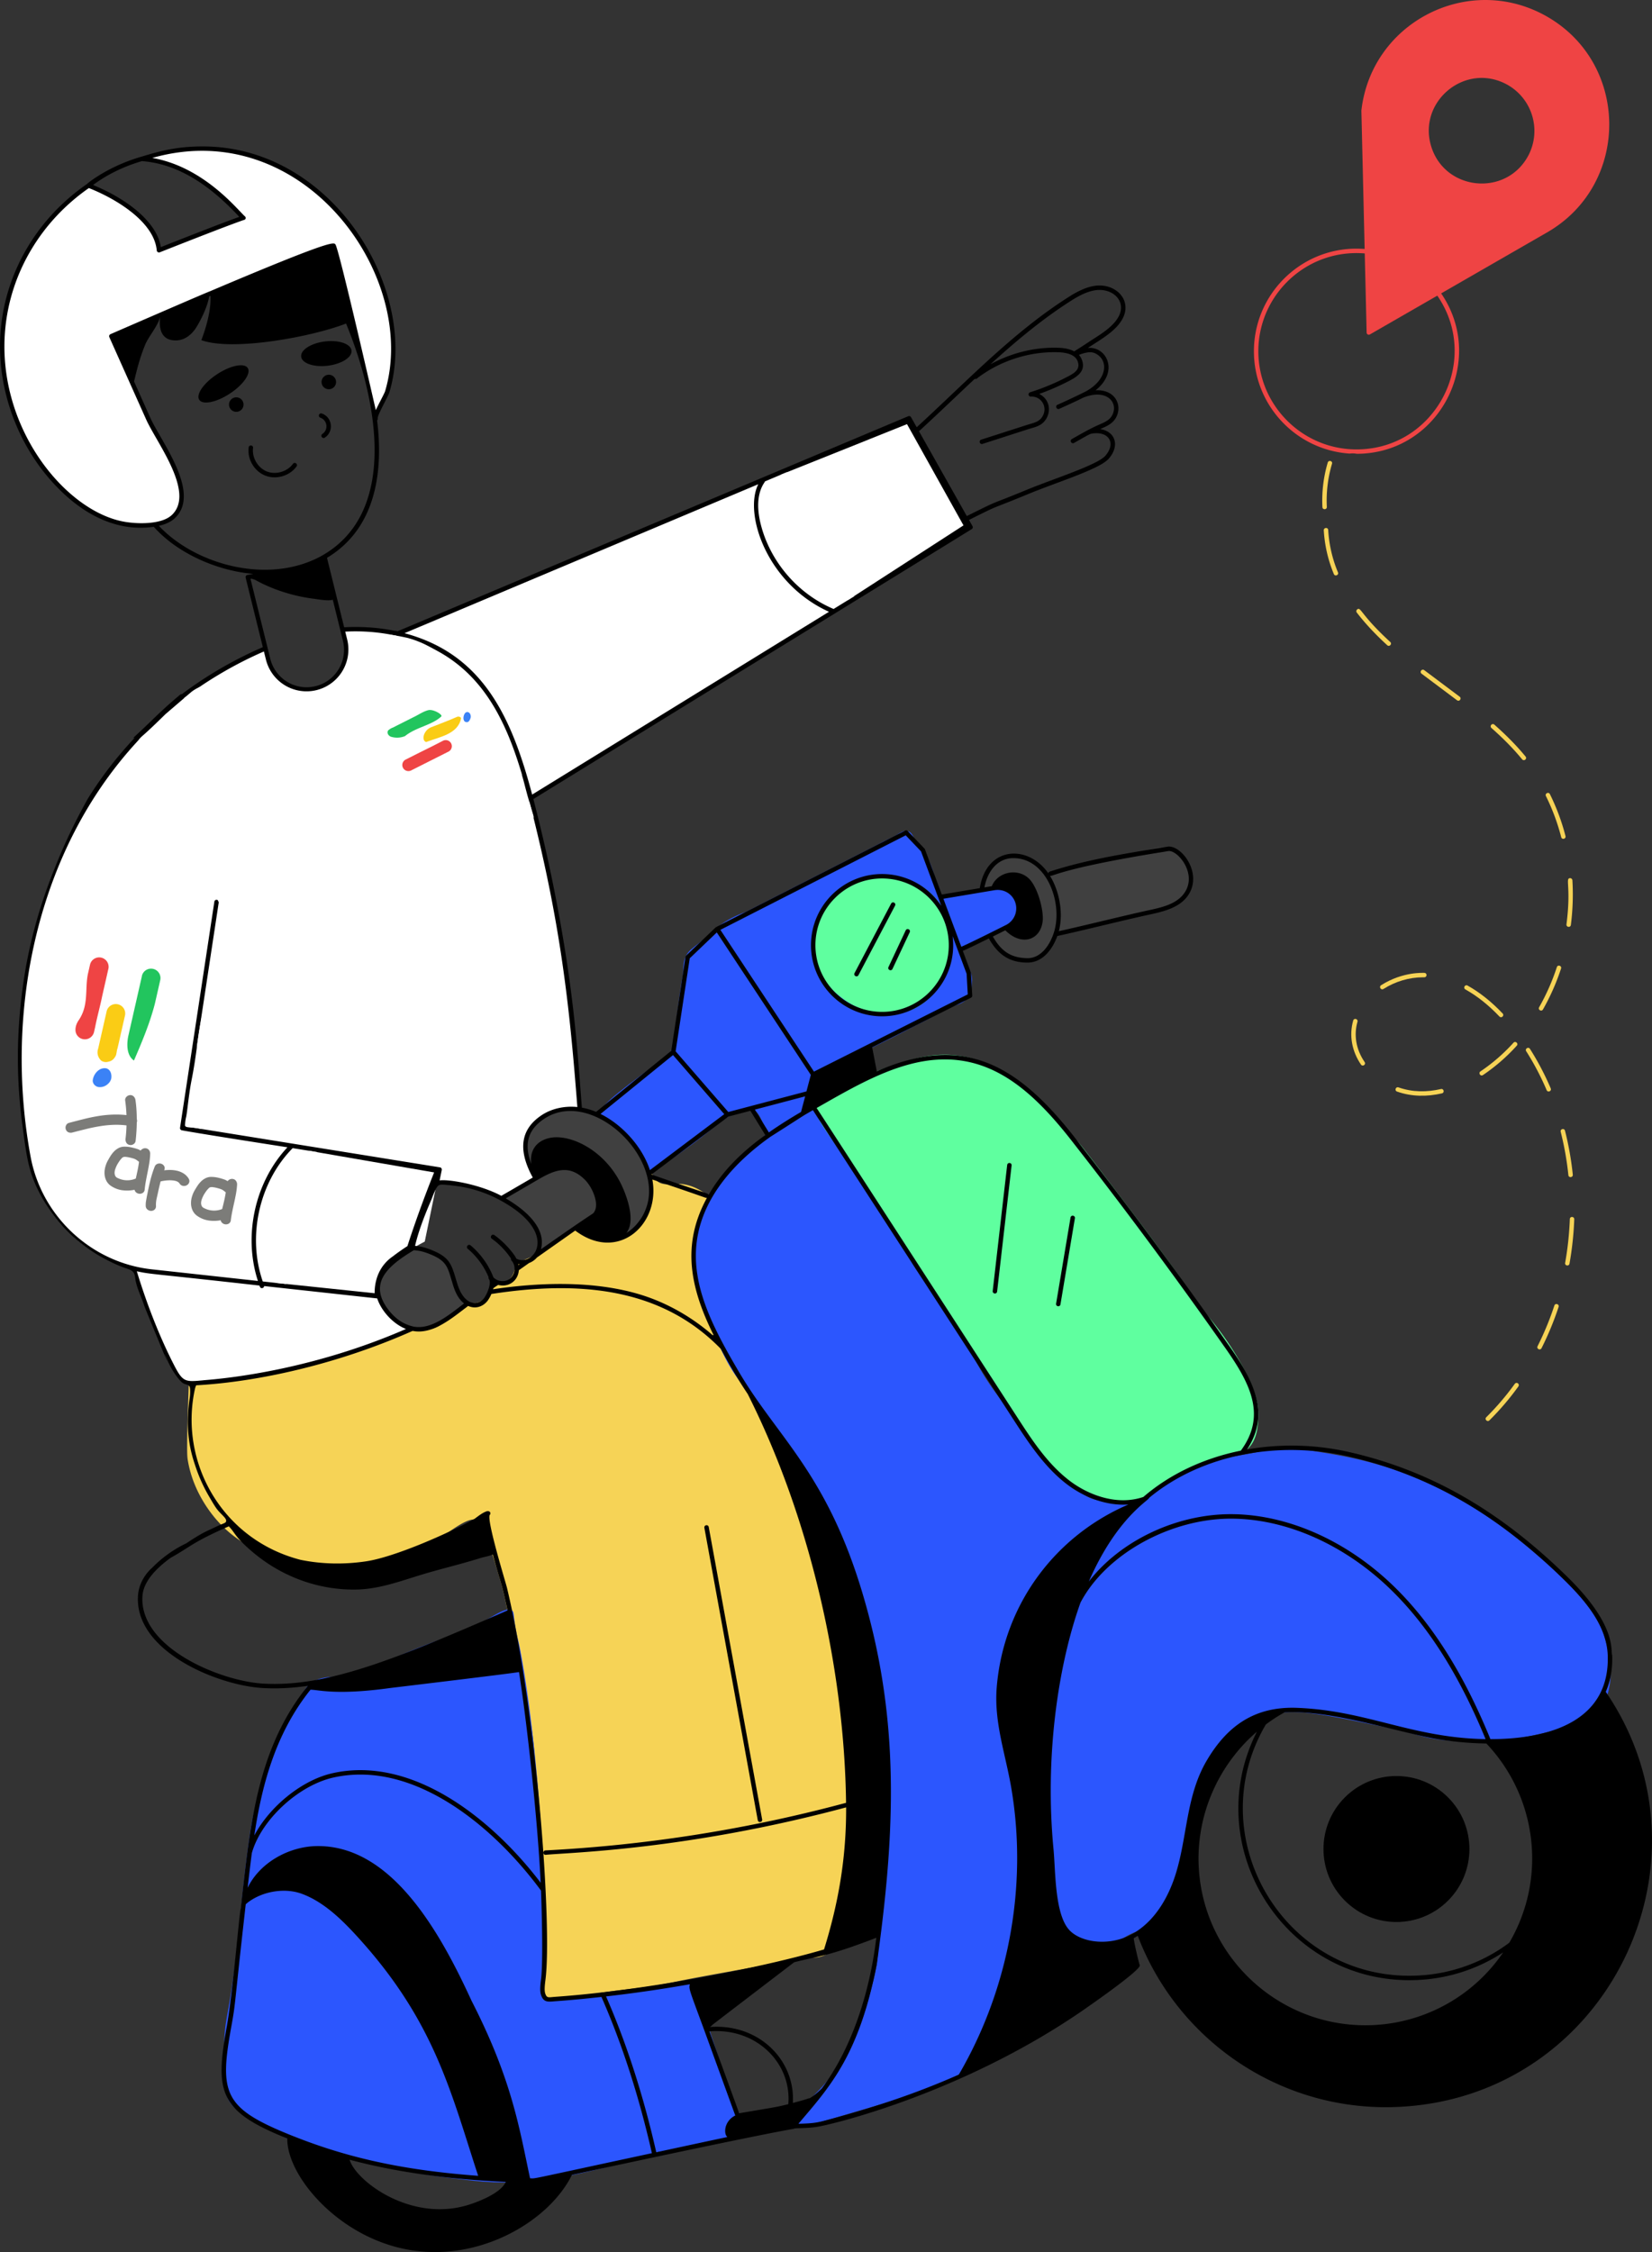 <svg id="Layer_1" data-name="Layer 1" xmlns="http://www.w3.org/2000/svg" viewBox="0 0 3365.32 4586.44"><rect x="0" y="0" width="3365.32" height="4586.44" fill="#333333" stroke="none"/><path d="M1524.1,3015.12c-.74,1.6-.11,1.47-1.65,47.83-4.32,129.84-3.4,139.77-1.65,150.09,11,64.64,48.19,109.51,62.68,125.35,40.25,44,85,60.88,120.4,74.22,27.38,10.32,97.74,36.84,179.78,24.74,127.45-18.79,198-126,232.56-100.61,3.23,2.37,9.66,21.56,22.54,59.93,0,0,8.31,24.79,19.1,62.74,2.71,9.53,4.94,18,7.13,27.13.84,3.55,1.48,6.35,1.79,7.77,3.31,14.75,5.32,26.5,6.06,31,3.93,23.67,1.75,20.93,4.4,30.79,1,3.84,3.5,12.19,6.18,24.65.4,1.85.69,3.28.89,4.23,4.3,21,15.66,71.47,31.85,142.3a903.26,903.26,0,0,1,12.07,99c3.4,51.22-1,51.18,1,104.48,3.33,88.7,17.47,141.7,8.46,198.28-.62,3.91-2,11.65-2.72,22.51-2.43,34.49,4.52,49.71,7.41,79.12,5,50.73-9.47,68.92,3.94,80.79,13.21,11.7,38,3.58,46.57.86,67.8-21.47,140.78-20.92,210.33-35.73,38.42-8.18,78.51-15.39,158.71-29.83,77.05-13.87,115.57-20.8,121.17-21,14.29-.49,24.4-.09,36.33-6,36.76-18.15,39.69-74,47.24-97.94,30.57-96.95,18.21-163.24,11.54-329.87-9.05-226.06-9.7-255-23.09-315-18.91-84.76-43.79-144.74-67.62-201.22-110.43-261.7-270.61-446.76-214.42-520.1,10.94-14.27,31.19-25.78,29.69-45.63-2-26.94-43.43-60-82.59-60.65-15.62-.26-30.73,4.63-43.27-5.44-11.12-8.92-11.91-22.91-14.84-22.46-5.3.81,6.46,45.17-11.87,87.32-10.42,23.95-29,43.66-36,40.66-11.52-4.93,14.56-68.52-2.51-78.66-8-4.78-19,6.3-63.16,36-63.57,42.83-67.53,37.86-89.43,59.19-13.24,12.9-21.4,24.07-40,32.83-10.29,4.84-17.36,5.92-25.15,14-10.38,10.72-6.47,17.73-15.88,28.82-10.44,12.33-17.9,6.78-34.74,20-15.75,12.41-13.69,20.78-27.17,27.52-12.11,6.05-18.68,1.75-32.58,3.89-25.3,3.89-34.37,22.87-54.8,37.75-17,12.34-35.29,17.19-79.44,21C1787.9,2965.59,1558.24,2941.57,1524.1,3015.12Z" transform="translate(-1138.11 -238.48)" style="fill:#f6d356"/><path d="M1765.34,3671.7c-6,6.12-7.83,10.91-16.1,27.07-20.19,39.46-26.88,45.69-39.59,70.1-11.6,22.28-26.84,57.07-38.76,107.21a515.74,515.74,0,0,0-18.22,65.81c-3.64,17.65-5.65,32.37-9.67,61.81-3.68,26.93-6,47.27-6.43,51.25-13.58,120.88-14.87,149.83-23.18,210.22-11.24,81.65-16.5,84-18.56,132.07-3,68.84-5.07,105.45,18.15,130.75,6.39,7,17.52,13.85,39.77,27.62,0,0,35.77,22.13,70.7,38C1838,4645.79,2037,4671.57,2037,4671.57c66.91,8.67,101.37,13,150.15,11,68.27-2.7,123.52-15.56,169.52-26.41A1163.12,1163.12,0,0,0,2475,4621.63c21.44-2,39.92-4.5,54.71-6.76,54.81-8.4,46.45-12.07,85.48-17.2,23.55-3.1,33.58-2.69,38.76-10.72,7.45-11.56-2.35-29.38-10-44.78-12.1-24.31-24.19-60.52-48.39-133-18.66-55.85-28-83.77-28.19-84.51-7-26.36-9.38-41.39-22.27-48.66-13.09-7.38-25,.06-58.55,8.25-11.27,2.75-36.65,6-87.41,12.37-54.37,6.87-39.69,3-79.17,8.25-47.72,6.29-62.86,10.76-72.71,1.2-9-8.69-5.25-23.25-2.34-48.21,3.73-31.95-.25-64.37,1.65-96.49,4.49-75.78-6.46-207.24-12.51-280-14.49-174-35-278.35-38.27-293.28-2.05-9.41-5.1-19.16-8.07-37.94-3.74-23.63-2.15-28.51-6.44-31.9-11.73-9.28-40.28,14-79.85,34.48-27.57,14.25-25.62,9.09-90,33.57-130.63,49.69-120,63.85-164,66.21C1818.9,3654.12,1786.83,3649.68,1765.34,3671.7Z" transform="translate(-1138.11 -238.48)" style="fill:#2c56fe"/><path d="M2794.32,2499.24c-16.33-4-39.49,1.2-97.25,50.77-58.43,50.14-121,103.8-140.48,194.62-19.62,91.28,15.58,167.17,49.74,240.81,34.51,74.38,49.5,67.77,98.7,155,45.37,80.47,48.27,113.86,108.86,273.79,70.85,187,72.45,156.08,89.06,221,23.52,92,8.57,108.15,16.49,356.26,6,187.95,15.63,211.16-2.71,282.55-15,58.32-34.23,133.25-94.8,203.95-37.14,43.38-79.45,73-72.37,85.82,6.2,11.18,45.28.69,87-11.54,155.41-45.59,233.11-68.38,254.78-88.86,70-66.17,128.58-212.76,161.3-224.52a115.92,115.92,0,0,1,14.37-4.07c11.89-2,22.27-.27,43-.51,0,0,10.79.36,35-2,42-4.12,59.56-39,99.41-56.45,51.17-22.44,74.53,12,105.1-6.23,52.28-31.26-5.57-138.38,41.24-272.14,9.91-28.32,46.32-132.37,133.59-164.93,43.81-16.35,104.15-3.91,224.82,21,86.82,17.9,81.93,23.39,130.25,28.7,95.76,10.53,165.68-5.44,208.37-15.61,58.67-14,88.4-21.45,107.85-45.61,41-50.94,17.05-129.22,11.23-148.23-6.92-22.63-25.11-70.09-125.81-157.48-56.13-48.72-151.09-129.64-293.92-180.66-66.25-23.66-118.49-32.22-173.86-41.28-29.21-4.78-48.86-6.71-72.43-5.09-21.63,1.49-20.58,4.19-82.42,15.07l-68.32,11.32h0a323.29,323.29,0,0,0-50.52,23c-38.6,21.79-47.92,37.64-72.33,49.38-41.88,20.15-86.8,8.34-98.19,5.35-20.08-5.28-44.08-16.39-131.27-125.59-56.83-71.17-85.25-106.76-110.33-153.41-23.05-42.86-25.77-58.84-52.73-97.93-26.51-38.43-41.25-48.18-68-88.24-21.88-32.77-19.95-38.13-47.69-89.25-41.91-77.23-48-68.14-104.94-162.61C2821.44,2521.23,2815.1,2504.37,2794.32,2499.24Z" transform="translate(-1138.11 -238.48)" style="fill:#2c56fe"/><path d="M3033.31,1997.45c-12.12-29.09-19.27-23.41-34.14-54.14-1.48-3.06-4.89-10.31-11.75-12.33-7.25-2.14-14.21,2.78-22.65,7.92-11.21,6.84-23.93,11-35.1,17.91q-.3.18-113.07,57.66-158.55,80.84-158.7,80.89c-11.45,4.39-30.54,11.22-52.24,26.67-16.35,11.63-13.84,13.68-41.57,35.59-16.44,13-22.88,16.67-28.25,27-5.48,10.53-5,18.64-6.24,34.84-1.13,14.8-1,1.41-8.3,54.75-12,87.51-7.09,90.12-15.83,104.28-7.84,12.71-12.78,13.85-59,47.9-80.18,59.09-85.79,70.74-85,80.66,1.44,18.12,23.07,16.43,53.68,52.61,29.35,34.7,27.77,57.9,46.92,61.77,4,.8,10.89,1.18,57-31.61,20.91-14.86,38.24-27.17,62.57-47.07,14-11.45,23.51-19.85,40.42-30.41,31.17-19.46,41.84-17.77,46.65-16.22,12.7,4.09,18.28,18.09,22.14,26.55,21.62,47.38,67.92,93.17,82.31,87.8,18.64-6.95,15.61-111.54,14.3-157-.1-3.43-.46-13.53,5.77-22.27,5.66-7.92,14-10.89,17.32-12.09,32.22-11.7,62.35-28.51,93.71-42.35,9-4,21.23-10.07,45.66-22.25,43.19-21.53,39.67-21.17,66.94-34.35,23-11.13,44.35-26.19,68.56-34.43,6.2-2.11,19-6.16,26.13-17.81,4.55-7.44,5.43-15.76,6.06-21.64.69-6.52,1.89-15.61-1.45-26-2.82-8.73-5.89-9.35-10.38-19.19-3.33-7.31-8.1-17.77-6.29-26.11,2.93-13.44,21.51-14.75,62.37-34.91,27-13.32,34.26-20.34,38.76-25.57,5.16-6,21.1-24.49,15.67-41.23-6.42-19.77-38.45-24.17-48.66-25.57-16.22-2.22-29,.23-53.6,5-20.7,4-31.05,6-41.24,9.07-10.93,3.34-12.47,4.61-15.82,3.66C3043.58,2061.67,3049.36,2036,3033.31,1997.45Z" transform="translate(-1138.11 -238.48)" style="fill:#2c56fe"/><polyline points="809.57 1290.63 1851.94 851.82 1977.04 1073.7 1081.22 1625.23" style="fill:#fff"/><path d="M2319.18,2498.14c-26.2-3.79-53.75.72-75.61,15.45-50.22,33.69-38.66,81.47-14.09,124.65-10.28,5.9-7,4.39-70.09,40.74a256.65,256.65,0,0,0-95.3-30.08c-5.36-.54-30.15-5.08-35.23,0-8.49,6.14-15,29.27-19.33,38.75-12.1,26.83-22.4,54.56-29.45,83.1-1.44,5.69-1.26,7.77.82,8.77-30.29,17.83-70.11,44.27-73.17,78.76-2.85,31.5,29.28,76.64,70.19,86-129.3,57.79-271.27,96.11-417.5,109-44.63,3.89-51.13,7.5-71.82-32.88-141-273.87-155.55-608.85-149.49-914.94,2.26-116.25,8.13-268.91,83.65-365.11C1481,1666,1586.34,1598.11,1678.84,1559l5.51,22.31a80.73,80.73,0,0,0,156.72-38.84l-5.42-21.86c92.31-5.69,185.44,18.25,252.83,80.22,73.16,67.11,105.68,166.83,130.89,262.85q24,92,42.63,185.27C2307.87,2278.88,2314,2440,2319.18,2498.14Z" transform="translate(-1138.11 -238.48)" style="fill:#fff"/><g id="sleeveleft"><path d="M2033.56,2620.27,2003.39,2767c-46.91,25.15-108.67,61.31-93.49,111.65L1447.05,2828A287,287,0,0,1,1196,2595c-51.4-278,3.52-593.64,186.71-813.5A1013.92,1013.92,0,0,1,1508,1655.37l71.17,420-69.91,460.5Z" transform="translate(-1138.11 -238.48)" style="fill:#fff"/></g><path d="M1927.06,1036c-2.89,9.85-25.92,46.88-23.94,55.55-.21-.91-78.16-341.94-85.36-352.64C1810.36,728,1376,918.31,1364.94,923.08L1440,1090.91c21.31,47.6,102.88,151.48,50.94,199.81-23,21.5-76.87,19.78-105.23,13.82-122.43-25.48-260.43-198.45-241.36-397.36,11.74-121.58,78.32-224.83,174.16-290.77.9.77,136.15,49.71,143.44,131.7,0,0,164.22-65,172-65.85-5.31-3.19-88.08-111.47-206.85-120.23C1746.72,451.92,1998.8,793.5,1927.06,1036Z" transform="translate(-1138.11 -238.48)" style="fill:#fff"/><path d="M3147.05,2020.38c7.5-11.79,22.95-36.11,50.95-39.59,19.9-2.48,36.48,6.78,43.36,10.62,7.74,4.32,13.11,7.33,18.18,13.61s5.83,10.8,10.64,12.69c6.92,2.72,15.07-2.88,17.25-4.29,14.23-9.22,31.75-7,123.89-28.22,83.43-19.26,90.08-26,108.49-18.33,20.93,8.69,43.94,30.49,44.71,58.28.89,32.16-28.55,52.93-33.16,56.06-10.41,7.07-18.6,8.75-43.81,13.94,0,0-65.82,13.58-93.09,19.43-66.54,14.27-47.2,14.07-72.94,18-12.16,1.84-21.19,2.6-30.79,9.53-15.39,11.12-13,24.25-26.76,37.38-17.56,16.82-42.93,15.91-45.81,15.77-36.47-1.84-67.78-37.9-62.17-53,3.67-9.9,20.65-4.13,37.61-20.27,2.92-2.77,19.46-19.17,16.13-39.95-3.15-19.67-22.64-34.13-39.63-35.73s-28.06,10-32.76,5.28C3131.32,2045.47,3145.66,2022.58,3147.05,2020.38Z" transform="translate(-1138.11 -238.48)" style="fill:#404040"/><path d="M1949.63,2933.2c-22.84-13.66-44.91-43-41.9-74.92,1.43-15.19,8.07-25.92,11.66-31.73,19.06-30.83,52.57-39.63,62.13-42.13,6-1.58,10.07-2.62,15.85-2.6,23.27,0,40.11,17.07,45.17,22.19,25.48,25.75,8.75,55,34.09,75.87,7.19,5.9,14.31,8.5,14.29,14.29,0,7.53-12.1,11.48-31.88,24.19-21,13.52-19.62,16.92-29.86,22.18C2005.83,2952.55,1973.41,2947.44,1949.63,2933.2Z" transform="translate(-1138.11 -238.48)" style="fill:#404040"/><path d="M2235.52,2749c-1.62-5.07-4.63-11.18-23.09-28.59-31.76-30-47.61-35.19-46.19-44.53.86-5.59,12.5-11.13,35.74-22,23-10.73,28.32-11.19,30.24-16.84,4.13-12.17-17.36-20-23.64-44.74-6.94-27.27,10.39-52.54,13.19-56.63,14.47-21.09,34.79-28.63,44-31.88,33.84-12,64.3-1.61,80.26,3.84a161.88,161.88,0,0,1,57.73,35.74,239.31,239.31,0,0,1,23.09,26.94,309.2,309.2,0,0,1,18.14,27.49c8.53,14.11,12.79,21.16,15.4,28.59,5.81,16.54,4.91,30.91,4.4,37.93-2.07,28.3-15.36,47.81-22,57.23-12.15,17.35-25.76,36.79-40.72,35.13-21.77-2.4-26.24-47.21-46.18-47.28-7.3,0-9.06,6-26.94,19.25-14.89,11-20.5,11.95-36.29,21.44-37.47,22.51-52.27,45.27-58.27,41.23C2229.05,2787.74,2242.38,2770.47,2235.52,2749Z" transform="translate(-1138.11 -238.48)" style="fill:#404040"/><path d="M3095.82,2389.2c-63-10.12-112.37,8.37-211,45.35-53.09,19.91-79.63,37-83.12,60.45-2.17,14.61,5.4,26.64,28.59,60.31,36.29,52.68,54.44,79,62.78,88.71,38.27,44.49,29.56,48.27,141.84,221,64.85,99.77,73.69,107.64,117.93,179.78,2.59,4.23,20,32.69,44.53,70.1,47.64,72.72,66.32,94.3,79.17,108,27.8,29.71,41.7,44.56,66.8,56.9,8.88,4.37,63.58,31.25,119.57,12.37,36.76-12.39,32.8-30.6,91.54-57.73a502,502,0,0,1,59.38-23.09c38.82-11.64,50.64-8.7,64.75-21.08,21.2-18.6,22.25-49.6,22.82-66.32.91-26.84-5.58-55-32.81-104.3A608.6,608.6,0,0,0,3602,2922.5c-52.05-62.13-9.81-20.29-174.5-237.46-55.66-73.41-83.5-110.11-91.59-119.15C3251.82,2472.05,3191.36,2404.53,3095.82,2389.2Z" transform="translate(-1138.11 -238.48)" style="fill:#5fff9f"/><path d="M2794.92,2173.13c-5.49-67.27,45-130.58,109.68-146.79,48.11-12.06,106.73,1.27,142,44.7,43.54,53.64,24.76,120.34,21.26,132.76-4.3,15.29-16.75,59.51-59.42,84.41-58.86,34.36-123.8,1.94-133.11-2.9C2867.59,2281.3,2800.8,2245.19,2794.92,2173.13Z" transform="translate(-1138.11 -238.48)" style="fill:#5fff9f"/><path d="M4409.25,3683.92c10.29-23.55,13.94-48,13.06-74.25-3.75-9.32,10.69-59.63-90-158.62-137.94-135.6-278.51-216.51-442.41-254.64a529.69,529.69,0,0,0-211.36-6.1c48-72.77,13.24-140-35.72-210-160.69-229-278.06-376.39-313.21-422.58-118.3-151.93-228.15-214.86-405.38-137.61l-9.41-48.7,201.41-101.14a4.48,4.48,0,0,0,2.48-4.28l-2.54-45.67a4.56,4.56,0,0,0-.27-1.32l-16.4-44c8.26-3.53,25.57-11.81,53-25.35,18,31.6,40.54,49.18,78.79,49.18,30.53,0,50.82-26.66,60.73-54.15,56.22-12.23,135-32.26,190.15-44.16,29.14-6.3,59-14.4,75.57-37.74,32.09-45.15-13.52-104.71-41.33-100-80.92,13.17-162.72,25.6-239.77,50.72a4.46,4.46,0,0,0-3,3.49c-40.92-59.19-125.67-56-139.56,30.21l-77.43,13-34.29-92a4.59,4.59,0,0,0-1-1.54l-34-35.73a4.5,4.5,0,0,0-5.33-.91C2627,2111.25,2596.92,2126.26,2596,2127.17l-60.11,57.46a4.47,4.47,0,0,0-1.34,2.58l-29,191.29-153.19,124.39a123.72,123.72,0,0,0-28.85-8.55c-8.52-103.85-14.23-231.9-57-446.29-12-60.05-26.06-121.34-41.87-182.25,319.37-196.63,851.51-524,893-549.77a4.5,4.5,0,0,0,1.57-6.06l-7.12-12.64c67.89-33.92,36.31-17.93,118.74-51.94,59.49-24.74,147.21-51.29,165.88-72.74,23.72-27.21,12.61-56-17.45-60.29,13.49-6,26-11,32.89-24.55,12.69-24.89-2.8-56.66-42.24-54.46,49.15-39.09,21.52-90.18-15.83-86.2,26.71-17.63,58.3-34.69,71.54-61C3443.6,850,3412.78,817.71,3374,820c-21.69,1.36-43,13.31-57.15,22.19-115.94,73.33-209.59,173.43-311.31,266.4L2994,1088.08a4.52,4.52,0,0,0-5.69-1.94c-16.41,6.86-1024.2,431.16-1040.6,438.06l-3.89-1.35c0,.25.1.49.14.74-33-7-68.22-9.59-104.79-7.65l-34.93-141.41c103-61.91,114.18-181.5,102.08-279.91a4.4,4.4,0,0,0,1.21-4.07c-1-6.31,21.37-44.74,23.87-53.28C1992.7,830.05,1817.84,540.82,1557,536.74c-59.14-.86-95.43,10.27-131.39,21-71.1,20.5-114.62,58.43-109.61,55-100.54,69.18-164.73,176.35-176.1,294.06-11.93,124.42,37.85,254.2,129.89,338.7,50.82,46.74,112.93,75.75,181.54,65.81,49.87,56,132.67,90.22,202.71,95.85-4.16.82-8.1,1.6-11.9,2.28a4.53,4.53,0,0,0-3.6,5.53l35,141.48c-57.89,24.9-116.2,58.76-165,95.82a4.48,4.48,0,0,0-3.54,1c-45.72,38.53-52.92,49.06-96.13,88.45.47-.43,1.71-.59,3.46-.56-35.92,38.64-65.48,76.07-95.19,123.65-39.07,69.85-99.39,193.19-126.25,343a1095.28,1095.28,0,0,0-16.32,169.87,1045.29,1045.29,0,0,0,8.9,150.1c7.71,58.71,11.57,88.07,27.22,123.7,4.83,11,28,61.82,74.22,103.91a344.78,344.78,0,0,0,55.25,40.41c14.57,8.41,28.8,15.07,28.8,15.07,23.2,10.87,29.57,10.89,35.6,14.42.54.32,1.13.69,1.76,1.13a28.15,28.15,0,0,1,2.29,1.82c4,3.55,4.76,11.36,4.76,11.36,2,20.3,12.58,38.81,18.69,58.28.71,2.25,6.59,16.56,18.33,45.08,57.46,139.65,5.76,11.38,30,68.54a168.43,168.43,0,0,0,18,30.42c8.46,11.48,12.59,13.65,15,14.66,4.49,1.84,8.3,1.78,10.63,5.31.44.67,1.5,2.49,1.47,10.82a94.93,94.93,0,0,1-.71,11.22,324.14,324.14,0,0,0-3.61,37.54,284.72,284.72,0,0,0,1.38,44.33c3,26.75,9.55,46.38,14.12,59.93a320.63,320.63,0,0,0,25.84,57.72c10.07,17.33,15.11,26,20.89,32.44,8.71,9.74,17,15.71,15.21,21.15-1,3.11-4.61,3.6-15.29,8.33-6.46,2.85-12.7,6.18-19.17,9-8.56,3.73-22.58,11-46.18,26.94a243.75,243.75,0,0,0-70.32,50.4s-26.36,21.22-28.48,57.19c-6.64,112.16,161.17,181.51,253,187.24,31.09,1.91,61.52.16,93.1-4.41-104.62,128.71-118,287.72-136.63,452.89-3.09,9.27-16.43,174.28-28.72,242-24.24,133.94-14.8,171.59,123.46,227-1.36,79,113.47,212.83,266.93,229.38,137.1,15.42,268.75-65.28,312.88-155.33,440.74-95,451.68-93,452.81-94.2,3.14-1.44,23.44-.21,44.83-3.34,31.27-4.36,295.16-67.93,538.65-234.34.91-.62,123.69-84.78,120.46-95-4.46-14.65-11-44.78-12.4-55.06a93.46,93.46,0,0,0,8.32-4.93c81.44,214.63,294.67,361.65,536.14,348.19C4414.94,4505.46,4644.29,4028.24,4409.25,3683.92Zm-710.71,81.16c-120.21,237.59,62,520.53,330.8,505.54a346.29,346.29,0,0,0,170.94-56.05A339.6,339.6,0,0,1,3919.33,4363c-178.84,0-329.11-140.25-339.17-320.92C3574.26,3935.78,3619.47,3833.18,3698.54,3765.08ZM4166,3789.14c103.58,109.12,123.61,274.64,46.73,405.75a337,337,0,0,1-183.89,66.71c-272.08,15-447.76-280-312.12-511.14a335.09,335.09,0,0,1,37.89-24.56c82.8-5.6,203.44,31.66,288.35,49.84C4076.07,3782.85,4119.91,3788.6,4166,3789.14Zm-278.12-583.93c162.2,37.73,301.42,117.9,438.12,252.28,42,41.3,85.2,91.71,87.26,152.48,4.32,128.85-110.47,170.28-239,170.32-53.75-131.5-116.73-232-192.5-307.08-94.36-93.5-214.14-148.53-328.62-151-115.34-2.61-232.57,53.37-297,137.15,56.64-130.12,123.29-165.84,122.86-170.43C3588.58,3198.39,3745.7,3172.08,3887.89,3205.21Zm-898.2-798.91c145.5-39.31,240.69,38.68,332.82,157,9.67,12.71,147.42,186.35,312.95,422.22,49.76,71.1,82.93,136.06,30.37,207.24-75.06,15.24-144,47.27-198.6,94.34-54.3,18.47-112.82-4.52-150.26-33.11-45.19-34.51-76.67-83.07-107.11-130-53.57-82.56-407-627.88-408.17-629C2862.85,2460.15,2924.81,2423.82,2989.69,2406.3Zm-397.94,551.06c-.64.07-1.29.13-1.93.21C2548,2921,2498,2892.43,2445.92,2876c-101.42-31.89-219.51-24.46-303.33-11.92.24-.83.46-1.64.67-2.47,3.55-2.42,5.06-3.51,9.22-6.43,22,5.73,40.92-8.27,42.57-29.88,6.79-4.71,13.61-9.5,20.75-14.62a38.88,38.88,0,0,0,16.09-11.23l76.86-54.08,1.12-.79c88,66.28,174.06-13.22,157.15-104,120.09,40.35,107.95,37.94,111.28,37.21C2526.58,2772.3,2543.25,2859.71,2591.75,2957.36Zm220.41,1534.36c-7.51,7.47-15.51,14.48-24.64,19.91-5.33.56-1,1-34.3,9.56,5.21-87.54-69.46-162-168.71-154.67,18.08-14.75-41,30.65,171.33-131.79,51.81-13.36,66.34-11.06,167.39-49.86C2910.69,4290.47,2876,4406.07,2812.16,4491.72ZM2475,4621.63c-26.12-115.23-60.51-221.92-102.28-317.37,57-6.51,114.1-14.8,170.81-24.81-2.87,9.05-.67,12.2,29.26,93.65v0h0l63.16,173.69a38,38,0,0,0-5.81,3.44c-17.37,12.8-17.47,34.84-10.3,40.31Q2547.35,4606,2475,4621.63Zm269-98c-24,6-20.92,5.17-100.08,18.55l-60.67-166.69C2678,4367.31,2751.07,4439.42,2744,4523.62Zm-82.73-1446.26c128.07,254,197,562.9,200.36,832.61a2940.68,2940.68,0,0,1-612.3,96.92c-5.83.3-5.59,9,.23,9,45.55-4.76,286.34-9.32,612.22-96.66.32,100.56-14.74,192-45,289.31-121.33,35.7-356.45,82.9-546.66,96.43-14.76,1-17.87,3.43-21.32-6.75-2.19-6.68-.73-18.21.55-28.38,13.73-109.53-17.49-543.65-78.39-797.48-2.66-11.32-40.81-134.42-35.4-148.49a4.47,4.47,0,0,0-4.17-7.68c0-.13,0-.27-.07-.4-8.81,2.15-17.94,9.51-26.27,15.66-51.51,28.88-162.65,78-221.07,86.69-44.54,6.65-90,5.93-133.81-3.07-160.54-41.53-247.49-199.51-215-347.78a35.71,35.71,0,0,1,2.62-7.62c127.4-7,290.28-43.69,440.83-110.78,41,8.2,80.17-26,113.19-50.82,14.74,6.54,29.7,1.87,39.38-10.28a69.26,69.26,0,0,0,7.94-14.08c176-27.17,344.58-14.39,467.26,111.7C2628.48,3026.33,2645.52,3053.86,2661.24,3077.36Zm-728.58,598.85c4.48-.61,244.63-29.27,262.71-32.57,15.62,99.06,37.55,295,44.17,429.16-100-131.39-261.9-259.19-423.74-223.23-62.57,13.79-128.54,68-159.66,126.91,15-99.62,42-206.48,114.43-296.82C1784.39,3679.16,1821,3691.66,1932.66,3676.21ZM1784.61,2584.78c-109.76,66.68-71.41,238.43-63.64,268.63l-47.59-5.2c-31.81-91.93-7.38-202.19,60.94-271.52Zm372.61,98.16h0c124.26,67.5,66.37,137.57,32.59,118.67-3-7.63-22-31.88-44.6-47.83-4.85-3.45-10.1,3.93-5.21,7.38a154.6,154.6,0,0,1,39.17,40.57,4.42,4.42,0,0,0,1,4c13.74,15.34,3.65,44.42-21.5,41.54a25.72,25.72,0,0,1-15.33-7.26,161.85,161.85,0,0,0-46.52-65.25c-4.57-3.84-10.39,3.06-5.82,6.91a152.8,152.8,0,0,1,42.44,57.89,4.45,4.45,0,0,0,.71,3.83h0c5.77,7.57-3.86,31-10,38.81-14.21,17.78-41.25,13.49-54.23-28.71-12.22-39.18-12.77-54-55.53-70.43-17.87-6.9-26.52-6.56-30.6-7.39a29.63,29.63,0,0,1,.76-3.84c10.19-41.34,30-84.07,33.14-92.3,9.84-26.19,12.89-27.81,18.93-28.38,7.79-.73,35.24,3.21,39.16,3.84A256.35,256.35,0,0,1,2157.22,2682.94Zm74.51-40.78h0l0,0,1.35-.8c33.86-19.73,64.59-33.3,97.55.78,14.4,14.85,28.86,48.24,17.84,64.67-3.72,5.47,9.17-6.8-108.32,75.77,11.43-43.76-32.74-80.8-71.77-103.57C2220.41,2649,2226.07,2645.4,2231.73,2642.16Zm-37.48,172.66c-.14-.68-.19-1.39-.37-2.05.89.19,1.83.26,2.75.39Zm-215.15,125c-3.34-1.4-28.76-4.74-51.82-36.73-37.43-51.66-.39-86.24,54.24-118.72,5.72,1.28,12.14.37,29.56,7.08,39.51,15.17,38.58,28,50.14,64.68,3.48,11.32,9.59,27,22.29,36.85C2052.88,2916.35,2016.07,2947.77,1979.1,2939.87Zm-307.39-78a4.49,4.49,0,0,0,4.48-4.23l230.35,25.17c7.86,24.16,30.86,51.24,58.56,62.22-215.63,94-406.42,103.36-413.51,104.56-36.41,3.36-41,3.77-59-31.21-25.83-50.15-53.28-116.78-75.76-190.86,30,6.51,23,3.61,249.83,29.08C1667.32,2858.29,1667.91,2861.84,1671.71,2861.84ZM2581.57,2672c-1.48-3.91,1.94-.38-116.38-41.57l156.91-118.05,44.63-11.75,30.34,49.41C2650.53,2583.7,2610.68,2621.47,2581.57,2672Zm196.74-200.76-8.38,31.74c-22.25,13.09-44.29,26.83-65.51,41.75l-28.57-46.5C2814,2461.83,2769,2473.67,2778.31,2471.21Zm719-496.12,20.62-3.37c18.72-3.07,60.6,46.34,32.5,85.89-14.73,20.72-41.57,28-70.12,34.14-53,11.45-129.85,30.88-185.24,43.09,9.36-35.36,1.86-80.51-18-112.7C3283,2023.56,3302.2,2006.84,3497.3,1975.09Zm-353.77,70.53c6-32,26-59.55,58.93-59.55,67.66,0,100.39,89.81,83.42,148.59-7.94,27.3-26.72,55.66-55.29,55.19-34.17-.7-53.2-15-69.94-44.14,1.77-.88,23.64-11.73,25.39-12.65,33.41,33.42,72,19.94,76.17-19.08,2.33-21.53-10.52-71-29.54-87.63-23.69-20.65-62.78-11.41-74.11,16.79l-15,2.52S3143.53,2045.63,3143.53,2045.62Zm20.82,5.7c17.09-2.65,32.69,5.64,40,20.22a37.85,37.85,0,0,1-16.7,50.56c-.91.43-70.43,35.52-91.25,44.5l-36.45-97.75C3081.37,2065.25,3005.3,2078,3164.35,2051.32ZM2983.2,1939.64l31.08,32.63,41.34,110.88a144.83,144.83,0,0,0-120.56-64.69c-79.89,0-144.87,65-144.87,144.88s65,144.87,144.87,144.87c85.66,0,154.88-75,143.56-163.37l10.84,29.08h0l17.75,47.63,2.34,42-313.29,157.32-190.64-288.73Zm87.7,223.7c0,74.9-60.93,135.84-135.84,135.84s-135.84-60.94-135.84-135.84,60.94-135.84,135.84-135.84S3070.9,2088.43,3070.9,2163.34Zm-527.7,26.75,55.09-52.65,191.54,290.09-8.88,33.65-159.21,41.93L2514.46,2379.5Zm-34.07,197.07,104.39,120.34-151.45,113.94c-16.33-49.71-58.22-93.49-100.6-114.38Zm-48.94,282.93c-1.61,33.11-20.46,63.68-46,79.33,17.77-23,3.65-66.72-7.19-91.58-33.37-76.49-107.29-110.86-149.13-101.89-29.53,6.33-41.17,28.65-37.35,53.19-15.5-40.27-7.13-69.86,25.6-91.81C2333.45,2458.47,2465.23,2570.65,2460.19,2670.09Zm366.68-1185.71-604.7,372.29C2180.08,1697.8,2121.5,1570.56,1962.1,1528l720.73-303.41C2652.51,1285,2700.74,1427.57,2826.87,1484.38ZM2202.36,1819.1c-23.4-45.26-63.16-71.82-98.8-108.21a376.51,376.51,0,0,1-91.19-155.16C2120.36,1605.94,2168.71,1704.33,2202.36,1819.1ZM3321.7,849.85c13.3-8.34,33.26-19.58,52.87-20.81,32.37-1.85,57.61,23.55,42.86,53.08-12,23.75-42.72,40.3-62.81,53.74-8.95,6-18,11.85-28.28,18.19-8-4.32-18.61-6.82-31.65-7.28-47.87-1.74-96.78,10.38-139,33.71C3207.61,933.2,3262,887.64,3321.7,849.85ZM3123.83,1010a4.45,4.45,0,0,0,4.24-.61c46.68-36.14,107.15-55.56,166.3-53.54,14.67.52,33.32,4,38.81,17.83,8.07,20.24-12.15,27.47-30.23,37a462.59,462.59,0,0,1-66.39,26.7,4.52,4.52,0,0,0,1.62,8.82c21.45-1.4,36.38,22.71,22,42.73-6.95,9.63-18.33,11.19-30.74,15.16l-92.5,29.77c-5.61,1.82-3,10.44,2.77,8.61,97.8-31.42,90.28-29.21,98.93-31.71,10.52-3,21.39-6.19,28.86-16.55,13.15-18.24,8.57-43.21-12.46-53.47a472.29,472.29,0,0,0,52-22c23.29-11.33,44.83-22.84,34.62-48.48a29.51,29.51,0,0,0-5.78-9.07c10.65-3.93,22.94-7.69,32.42-3.49,29.35,13.14,25.91,53.7-17.92,77.72-6.09,3.3-36.65,17.94-58,27.39-5.45,2.43-1.81,10.68,3.67,8.26,53.63-24.17,45.1-21.43,49.77-23.14,47.06-18.45,71.06,10.52,58.18,35.76-6,11.85-18.46,15.73-31.63,21.78-16.51,7.55-33.49,17.4-50.74,27.18-5.28,3-.69,10.79,4.43,7.87,29.84-16.79,32-18.45,37.29-19.16,33.28-5,49,19.42,26.46,45.32-16.54,19-106.67,47.09-162.53,70.33-78,32.2-47,16.25-119.69,52.47l-97.42-172.79C3049,1081.22,3080.15,1050.88,3123.83,1010Zm-245,442.46-42.57,26.21c-73-30.65-129.87-96.9-148.76-173.83-6-24.46-9.47-58.9,8.09-84.16a4.37,4.37,0,0,0,.72-1.75l45.35-19.09C2719.63,1375.45,2850.84,1440.63,2878.79,1452.41ZM1427.31,566.6c79.31,6.06,144.36,55.49,198.27,113.58-29.44,10.17-130.94,50.16-159.86,61.59-6.34-40.25-44-74-78.58-95.94-24.32-15.44-41-22.52-59.42-30.66C1356.87,593.68,1390.34,577.35,1427.31,566.6Zm-40.67,733.51c-120.23-25-256.59-196.38-237.78-392.5,11-114.27,73.05-218.43,170.26-286.12C1374,643,1452.2,690,1457.46,748.52a4.53,4.53,0,0,0,6.16,3.79c170.82-67.54,172.42-65.81,173.43-66.67a4.15,4.15,0,0,0,0-6.49c-15-13.34-83.86-101-188.76-119,308-87.87,543.41,241.53,474.46,474.61h0c-1.66,5.66-12.82,25.15-19.07,39-3.22-14-74.47-325.9-82.16-337.29-3.26-4.85-6.87-10.4-256.18,95.43-7.1,2.37-178.87,77-202.19,87.14a4.53,4.53,0,0,0-2.32,6c.42.93-4-8.82,75.08,167.83,21,47,100.83,149.22,52,194.66C1466.22,1307.62,1414.3,1305.93,1386.64,1300.11Zm75.1,9.22c12.75-2.92,24.2-7.76,32.29-15.3,55.11-51.28-28.24-156.63-49.9-205l-32.92-73.61c6.22-26.09,11.8-48.6,23-75.75,6.48-15.55,26.08-38.46,29.6-54.66l.35-.15c-2.75,25.63,4,48.62,34.9,46.77,17-1.08,30.44-12.83,39-26.56,8.46-13.55,22.5-40.91,26.2-63l2.64-1.13c1.51,29.52-9.29,66-18.63,90.28,64.16,23.29,226.3-7,294.81-33.85,67.45,164.28,104.5,388.56-51.62,474.11C1683.86,1429.64,1536,1388.43,1461.74,1309.33Zm189,107.63c4.11,1.44,5.12,1.67,6.54,2.11,33.3,18.69,75.71,33.24,119.87,38.76,6.89.84,29.5,5.25,38.88,2,.77,3.11,16.25,65.85,15.26,61.85l5.42,21.86a76.21,76.21,0,0,1-148,36.67c-.4-1.64-5.86-23.71-5.53-22.36l-34.77-140.46ZM1680,1582.39a85.25,85.25,0,0,0,165.49-41l-4.09-16.57a390.53,390.53,0,0,1,104.4,8.41c26.62,149.6,131.4,283.33,270.83,344,.1-2.25-.09-4.46-.15-6.69,64.28,248.32,82.14,420.25,97.78,622.45-25.16-2.57-52,2.65-73.16,16.86-37.54,25.18-52,64-17.69,126.72-29.13,17.08-47.15,27.5-64.06,37.24-44.18-23.6-108.29-34.14-125.7-31.35l4.38-21.28a4.52,4.52,0,0,0-3.71-5.36L1524,2533.69c141.55-96.42,231.17-265.58,230.15-437-1-168.69-79.9-323.8-241.13-436.48,48-36.64,105.51-70.22,162.71-95Zm-256.42,160c41.48,6.94,54,12.71,83.78,34.81,72.52,53.87,105.67,140.68,124.49,228.34,20.47,95.36,25.13,183.79-11.3,276.3-17.69,44.91-39,67.68-81.62,89.2l44.78-294.94c.91-5.91-8-7.23-8.92-1.35l-69.92,460.49a4.52,4.52,0,0,0,3.75,5.14c2,.33,17.14,3.81,215.05,34.61-66.36,70.88-90.3,179.89-60.14,272.16l-216-23.6c-123-13.41-224.57-107.73-247.08-229.37C1146.29,2301.08,1211.06,1967.76,1423.54,1742.37ZM1672.79,3667.1c-86.24-5.38-250.72-73-244.53-177.7,1.67-28.47,25.17-54.94,57.58-78.46.06,0-.24.13.62-.37,0,0,.09,0,.14,0,42-23.5,42.06-30.35,117.59-63.7,13.63,13.79,11.39,21,49.15,52.86,61.57,51.93,138,78,213.6,75.8,47.59-1.38,92.71-19.24,138.19-32.63,37.55-11,75.69-20,113-31.81,5.1-1.62,17.28-3.59,23.95-6.91,18.16,66.92,16.33,50.85,29.92,113.92C1942.34,3618.21,1803.25,3675.09,1672.79,3667.1Zm-63.91,701.13c9.94-54.83,4.95-32.14,29.86-251.91l0,0a4.36,4.36,0,0,0,2.19-1.78c30.09-24.29,76.64-32.31,111.94-19.32,47.4,17.44,86.36,57.06,122.09,97.15,149.9,168,182.8,310.91,237.25,477.19-170.87-12.53-283-42.69-386.79-84.82C1595.24,4531.55,1584.81,4501.25,1608.88,4368.23Zm483.84,360.4c-117,36.64-229.46-48.16-242.48-91.82,92.37,24.75,199.41,39.95,318.27,45.15C2158.51,4704.25,2116.09,4721.24,2092.72,4728.63Zm125.15-54.05c-22-102.91-37-201.14-119.17-361.47-63.72-138.95-163-318-316.31-315-54.22,1.07-114.16,32.13-139.84,84.89,2.52-21.66,5.76-48.95,8.56-70.61,18.93-67.75,95.16-138.23,166.64-154,161.37-35.83,324,96.86,422.45,230.31,1.49,35.24,4.52,145.25.15,180-1.41,11.12-3,23.72-.15,32.37,5.57,16.47,14.61,14.05,30.52,12.9,31.45-2.24,61.53-5.22,92.6-8.65,42,95.53,76.57,202.53,102.79,318.16C2201.34,4680.4,2231.24,4674.88,2217.87,4674.58ZM2823.2,4555.9c-18.23,4.86-26.46,6.94-58.63,7.7,61.95-73.18,122.85-137.08,159.21-322.72a4,4,0,0,0,.29-.84c34.75-248.46,48.42-471.11-18.17-718.74-73.76-275.68-179.76-348.37-262.16-488.36-51.89-88.13-97.55-174.68-86.4-264.7,11.23-90.45,76.2-162.18,150.26-214.68,76.66-48.65,58.54-38.16,86.72-54.32.38,1.71-18.65-28.44,407.95,629.63,29.43,45.39,62.78,96.84,109.21,132.3,34.55,26.38,80.63,44.52,125.34,41.25-147.53,63.09-253.84,201.92-268.19,371.26-6.05,71.45,17.34,135,29.36,204.78,34.27,199.42-4.56,410.31-106.68,585C3023.1,4493.63,2938.65,4525.17,2823.2,4555.9Zm492.69-387.42c-29.43-33.06-27.37-119.79-31.65-164.09-18-187.86,9-373.5,54.92-502.08,52.4-100.26,187.37-173.82,313.76-171,112.19,2.4,229.72,56.47,322.45,148.36,74.22,73.53,136.09,172,189.05,300.59-149.84-2.44-241.65-58.27-384-63.71-84.92-3.25-141.48,35.23-183.82,107-43,72.58-39.43,156.48-64.18,233.7-11.81,36.77-35.38,86.66-80.65,115.57C3403.5,4204.32,3340.12,4195.59,3315.89,4168.48Z" transform="translate(-1138.11 -238.48)"/><path d="M1316.28,1915c-.38-25.08,45.32-26.13,73.67-86.32,17-36,8.1-51.58,31.15-83.71,6.5-9.06,2.66-1.49,54.07-52.08.26-.26,16.86-14.47,50-42.88a68.44,68.44,0,0,1,17.68-11.41,79.93,79.93,0,0,1,30.7-5.64c9.5.23,118.25,12,221,138.55,40.7,50.1,172.74,212.65,127,420.58-59.41,270.1-359.54,347.37-373.4,345.49a135.23,135.23,0,0,0-15-2.42c-10-1-16.12-.38-17.88-3.86-.29-.57-.41-1.17,0-5.22a77.69,77.69,0,0,1,1.65-11.27c2-7.92,3.64-26.79,7.15-51.13,3.75-26,4.92-25.94,9.9-56.9,3.8-23.68,5.73-40,6.85-48.66,7.91-61.22,22.1-100.54,32.18-158.33,12-68.51,17.92-102.76,10.64-123.72C1545.91,1967.32,1317.13,1971.14,1316.28,1915Z" transform="translate(-1138.11 -238.48)" style="fill:#fff"/><circle cx="3982.85" cy="4004.05" r="148.65" transform="translate(-2802.86 3750.58) rotate(-45)"/><path d="M3169.36,2868.78l29.51-256.87c.68-6-8.29-6.93-9-1l-29.51,256.87C3159.71,2873.63,3168.66,2874.83,3169.36,2868.78Z" transform="translate(-1138.11 -238.48)"/><path d="M3298.38,2895l29.43-175.51c1-5.9-7.92-7.37-8.91-1.49l-29.42,175.51C3288.48,2899.37,3297.39,2900.89,3298.38,2895Z" transform="translate(-1138.11 -238.48)"/><path d="M2573,3349.91l108.78,595.53c1.08,5.9,10,4.3,8.89-1.63l-108.78-595.52C2580.76,3342.38,2571.89,3344,2573,3349.91Z" transform="translate(-1138.11 -238.48)"/><path d="M1805.93,983.26c28.33-3.49,49.92-17.37,48.24-31s-26-21.87-54.32-18.38-49.91,17.37-48.23,31S1777.61,986.74,1805.93,983.26Z" transform="translate(-1138.11 -238.48)"/><path d="M1642.77,987.89c-7.17-10.92-35.09-5.25-62.37,12.65s-43.59,41.27-36.43,52.18,35.08,5.24,62.36-12.66S1649.93,998.8,1642.77,987.89Z" transform="translate(-1138.11 -238.48)"/><path d="M1623.28,1048.14a14.77,14.77,0,1,0,10.42,18.11A14.78,14.78,0,0,0,1623.28,1048.14Z" transform="translate(-1138.11 -238.48)"/><path d="M1811.78,1002.17a14.77,14.77,0,1,0,10.42,18.11A14.77,14.77,0,0,0,1811.78,1002.17Z" transform="translate(-1138.11 -238.48)"/><path d="M1793.67,1080.54c-5.64-1.94-8.6,6.59-3,8.54,14.49,5,16.9,24.74,4.14,33.13-5,3.28,0,10.81,5,7.54C1818.87,1117.2,1815.21,1088,1793.67,1080.54Z" transform="translate(-1138.11 -238.48)"/><path d="M1742.24,1188.4c3.51-4.84-3.83-10.14-7.32-5.29-11.55,16-34.91,22.83-53.29,15.51s-30.64-28.34-28-47.9c.8-6-8.17-7.07-8.95-1.2-3.2,23.87,11.26,48.58,33.63,57.49S1728.24,1207.81,1742.24,1188.4Z" transform="translate(-1138.11 -238.48)"/><path d="M2953.48,2078.58l-74.6,141.68c-2.81,5.31,5.2,9.47,8,4.2l74.6-141.67C2964.27,2077.49,2956.25,2073.31,2953.48,2078.58Z" transform="translate(-1138.11 -238.48)"/><path d="M2983.17,2133.09,2948,2208c-2.55,5.4,5.64,9.25,8.17,3.84l35.2-74.91C2993.89,2131.54,2985.73,2127.67,2983.17,2133.09Z" transform="translate(-1138.11 -238.48)"/><path d="M4281.88,268c-156.83-83-350.28,17.57-370.48,195.6l6.65,281.94c-122.58-9.7-225.57,87.49-225.57,208.24,0,110.55,86.29,201.26,195.05,208.45a44.74,44.74,0,0,1,14.7.44l.08,0C4070.4,1162,4167.68,972.94,4073.94,836l217.14-125C4461.08,611.93,4458,361.38,4281.88,268Zm-380.44,885.71c-110.24,0-199.93-89.69-199.93-199.93,0-115.61,98.87-209,216.76-199.16l3.8,161.16a4.51,4.51,0,0,0,6.76,3.8l137.25-79C4156.64,971.87,4062.83,1153.71,3901.44,1153.71Zm350-598.4c-44.7,84.21-169.8,72.4-197.8-18.73-27.91-90.77,68.35-171.45,153.06-126.64A107.83,107.83,0,0,1,4251.48,555.31Z" transform="translate(-1138.11 -238.48)" style="fill:#ef4444"/><path d="M4288.82,2458.58c2.33,5.49,10.66,2,8.31-3.53a559.22,559.22,0,0,0-42.32-80.53c-3.24-5-10.82-.18-7.62,4.85A550,550,0,0,1,4288.82,2458.58Z" transform="translate(-1138.11 -238.48)" style="fill:#f6d356"/><path d="M4245.92,1779.23c-17.82-21.68-38.64-42.93-63.62-65-4.51-4-10.45,2.83-6,6.77,24.63,21.72,45.11,42.63,62.63,63.94C4242.7,1789.55,4249.76,1783.89,4245.92,1779.23Z" transform="translate(-1138.11 -238.48)" style="fill:#f6d356"/><path d="M4172.25,3131.07a546.76,546.76,0,0,0,59.07-69.19,4.52,4.52,0,0,0-7.34-5.27,537.56,537.56,0,0,1-58.08,68C4161.6,3128.91,4168.05,3135.21,4172.25,3131.07Z" transform="translate(-1138.11 -238.48)" style="fill:#f6d356"/><path d="M4309.58,2208.12a444.32,444.32,0,0,1-36.08,81.65c-2.95,5.19,4.87,9.67,7.85,4.47a454.13,454.13,0,0,0,36.82-83.31C4320,2205.25,4311.44,2202.45,4309.58,2208.12Z" transform="translate(-1138.11 -238.48)" style="fill:#f6d356"/><path d="M4159.05,2427.89a376.25,376.25,0,0,0,68.9-59.81c4-4.41-2.65-10.49-6.69-6.07a367,367,0,0,1-67.22,58.36C4149.09,2423.67,4154,2431.19,4159.05,2427.89Z" transform="translate(-1138.11 -238.48)" style="fill:#f6d356"/><path d="M4199.18,2302.43c-22.82-24-46.89-43.14-71.53-56.85-5.21-2.91-9.61,5-4.39,7.9,23.84,13.26,47.18,31.82,69.37,55.17C4196.76,2313,4203.29,2306.75,4199.18,2302.43Z" transform="translate(-1138.11 -238.48)" style="fill:#f6d356"/><path d="M4278.41,2984.09a615.25,615.25,0,0,0,34.72-84c1.88-5.68-6.72-8.5-8.58-2.83a607.73,607.73,0,0,1-34.2,82.78C4267.65,2985.38,4275.72,2989.42,4278.41,2984.09Z" transform="translate(-1138.11 -238.48)" style="fill:#f6d356"/><path d="M3956.37,2252.56c24.19-15.34,52.7-23.79,80.26-23.79l2.9,0c6.28-.22,5.95-8.9.19-9-1.29.18-43.53-3.17-88.18,25.15C3946.49,2248.13,3951.34,2255.76,3956.37,2252.56Z" transform="translate(-1138.11 -238.48)" style="fill:#f6d356"/><path d="M3984,2461.49c29.92,10.51,60.61,10.67,91.53,3.65,5.82-1.33,3.86-10.11-2-8.81-28.88,6.56-57.94,6.67-86.55-3.36C3981.38,2451,3978.3,2459.5,3984,2461.49Z" transform="translate(-1138.11 -238.48)" style="fill:#f6d356"/><path d="M3834.82,1318.5a271.94,271.94,0,0,0,20.53,89.1c2.31,5.5,10.66,2,8.33-3.5a262.85,262.85,0,0,1-19.85-86.1C3843.48,1311.72,3834.49,1312.75,3834.82,1318.5Z" transform="translate(-1138.11 -238.48)" style="fill:#f6d356"/><path d="M3842.92,1180.43a272.25,272.25,0,0,0-10.91,90.78c.3,6,9.34,5.51,9-.46a263,263,0,0,1,10.54-87.73C3853.36,1177,3844.56,1174.92,3842.92,1180.43Z" transform="translate(-1138.11 -238.48)" style="fill:#f6d356"/><path d="M3964.09,1552.53c4.34,4,10.53-2.6,6.11-6.65-61.56-56.51-59.52-72.31-67.36-66.22a4.51,4.51,0,0,0-.81,6.34C3919.23,1508.23,3939.53,1530,3964.09,1552.53Z" transform="translate(-1138.11 -238.48)" style="fill:#f6d356"/><path d="M4111.7,1657.4l-72.26-54.16c-4.74-3.64-10.23,3.53-5.5,7.17l72.31,54.19C4111,1668.21,4116.45,1661,4111.7,1657.4Z" transform="translate(-1138.11 -238.48)" style="fill:#f6d356"/><path d="M4333.08,2631.65c.62,6,9.6,5,9-.93a625.92,625.92,0,0,0-15.88-89.5c-1.49-5.83-10.22-3.54-8.75,2.22A619.57,619.57,0,0,1,4333.08,2631.65Z" transform="translate(-1138.11 -238.48)" style="fill:#f6d356"/><path d="M3894.76,2316.76c-8.84,31-2.37,63.11,15.82,89.79,3.36,4.93,10.83-.15,7.47-5.09-18.11-26.54-22.19-55.64-14.61-82.22C3905.08,2313.5,3896.37,2311,3894.76,2316.76Z" transform="translate(-1138.11 -238.48)" style="fill:#f6d356"/><path d="M4338.16,2122.1a489.84,489.84,0,0,0,3.12-91,4.78,4.78,0,0,0-4.78-4.25c-10.33.61,2.62,16.87-7.3,94.09C4328.45,2126.84,4337.39,2128.14,4338.16,2122.1Z" transform="translate(-1138.11 -238.48)" style="fill:#f6d356"/><path d="M4327.21,1941.15a437.63,437.63,0,0,0-31.76-85.39c-2.63-5.35-10.75-1.34-8.08,4a430,430,0,0,1,31.09,83.62C4320,1949.24,4328.68,1946.92,4327.21,1941.15Z" transform="translate(-1138.11 -238.48)" style="fill:#f6d356"/><path d="M4335.36,2811.94a658.24,658.24,0,0,0,9.69-90.37c.21-5.84-8.77-6.51-9-.34a647.84,647.84,0,0,1-9.55,89.12C4325.41,2816.24,4334.3,2817.88,4335.36,2811.94Z" transform="translate(-1138.11 -238.48)" style="fill:#f6d356"/><path d="M1882.56,1539.51c22.47-15,55.84-8.17,79.53-3.3,9.53,2,47.49,10.55,90.35,46.18,22.79,18.95,43.54,51.38,84.12,115.46,47.82,75.53,60.49,104.65,66.34,124.25,3.48,11.67,6.23,25.62,16.17,58.63,5.92,19.67,6.83,21,5.79,22.93-13.73,26-272.09-8.56-347.8-171.73C1846.44,1666,1840.46,1567.64,1882.56,1539.51Z" transform="translate(-1138.11 -238.48)" style="fill:#fff"/><path d="M1766.83,2581.92l255.65,44.23q-14.77,36.84-29.14,76.42-13.62,37.65-25.29,73.67-6.46,4.14-13.2,8.8-8.73,6.08-16.49,12.09a82.84,82.84,0,0,0-17,15.4c-18.91,22.65-20.16,49.28-20.07,59.65l-200.75-21a300.25,300.25,0,0,1,66.33-269.26Z" transform="translate(-1138.11 -238.48)" style="fill:#fff"/><path d="M499.31,2175.06" transform="translate(-1138.11 -238.48)" style="fill:#f9f9f7"/><path d="M2729,1205.1l256.78-102.85,115.08,206.2L2865.5,1460.59a263.71,263.71,0,0,1-99.63-94.45C2723.8,1296.9,2726.86,1228.73,2729,1205.1Z" transform="translate(-1138.11 -238.48)" style="fill:#fff"/><path d="M1963.56,1737.25c22.34-18,54-21.6,73.48-39.61,3.6-3.6-15.84-15.13-25.93-13-9.36,2.16-18,7.92-26.62,12.36l-4.53,2.28-35.44,17.85-6,3.07c-3.71,1.17-6.59,3.33-9.47,5.49-3.6,5,0,10.8,5,13a42.36,42.36,0,0,0,29-1.08A1.62,1.62,0,0,0,1963.56,1737.25Z" transform="translate(-1138.11 -238.48)" style="fill:#22c55e"/><path d="M2040.3,1747.18c-15.5,8.08-31.35,16-47.51,23.92l-4.58,2.31-24.1,12.14a12.4,12.4,0,0,0,11.14,22.14l76.19-38.37a12.4,12.4,0,0,0-5.86-23.59,12.15,12.15,0,0,0-4.76,1.19Z" transform="translate(-1138.11 -238.48)" style="fill:#ef4444"/><path d="M2069,1698.44c-17.58,7.84-35.59,14.32-53.6,21.53-8.64,3.6-17.28,15.12-13.68,25.93.72,1.44,3.6,4.32,5,3.6,25.93-10.09,64.82-15.85,70.58-48.26,0-2.16-4.32-4.32-8-2.93Z" transform="translate(-1138.11 -238.48)" style="fill:#facc15"/><path d="M2086.13,1690.13c-5.15,5.35-5.87,18.31,2,19,5,.72,7.2-4.32,8.64-8.64,1.44-5-1.44-13-8.16-11.72A6.91,6.91,0,0,0,2086.13,1690.13Z" transform="translate(-1138.11 -238.48)" style="fill:#3b82f6"/><path d="M1395.63,2479.7a6.23,6.23,0,0,1,1.83-5.71,8.34,8.34,0,0,1,5.61-2.76,6.94,6.94,0,0,1,5.62,2,10.13,10.13,0,0,1,2.84,5.41q1.44,9.89,2.06,19.63t.67,19.72a7.9,7.9,0,0,1,0,6,370.06,370.06,0,0,1-2.38,37.68,6.51,6.51,0,0,1-3.47,5,7.36,7.36,0,0,1-5.92,1,7,7,0,0,1-4.91-3.38,10.77,10.77,0,0,1-1.29-6c.61-5.1,1.08-10.12,1.44-15.07s.55-9.95.63-15a174.11,174.11,0,0,0-28-1.5,214.63,214.63,0,0,0-28.18,2.71q-14.62,2.32-28.87,5.84t-28.58,7.22a9.77,9.77,0,0,1-6.11-.31,7.1,7.1,0,0,1-4-4.43,7.56,7.56,0,0,1,.21-6.1,6.56,6.56,0,0,1,4.54-4q15.9-4.22,31.52-8.11t31.63-6.32a223,223,0,0,1,28-2.39,194.74,194.74,0,0,1,27.83,1.41A296.09,296.09,0,0,0,1395.63,2479.7Z" transform="translate(-1138.11 -238.48)" style="fill:#7c7c79;stroke:#7c7c79;stroke-miterlimit:10;stroke-width:5px"/><path d="M1366.55,2652.19a25.7,25.7,0,0,1-9.31-9.75,31.71,31.71,0,0,1-3.6-12.32,42.13,42.13,0,0,1,1.08-13.24,55.06,55.06,0,0,1,4.72-12.69q2.5-4.65,5.57-9.64a55.68,55.68,0,0,1,6.89-9,34.42,34.42,0,0,1,8.66-6.66,23.44,23.44,0,0,1,10.87-2.7,60.33,60.33,0,0,1,12.42,1.15,111,111,0,0,1,12.12,3.13,28.84,28.84,0,0,1,5.13,2.08q2.43,1.26,4.84,2.63a6.73,6.73,0,0,1,3.4-4.52,8.29,8.29,0,0,1,5.52-1.19,7.09,7.09,0,0,1,5.08,3.07,9.76,9.76,0,0,1,1.65,5.79,154.47,154.47,0,0,1-1.83,18.26q-1.46,9-3.3,18t-3.5,18q-1.67,9-2.62,18.14a6.22,6.22,0,0,1-3.11,5.27,8.88,8.88,0,0,1-10.83-1.62,7.14,7.14,0,0,1-1.82-6,71.74,71.74,0,0,1-24.65,1.85A51.67,51.67,0,0,1,1366.55,2652.19Zm7.78-42.54a77.17,77.17,0,0,0-3.37,7.75,28.44,28.44,0,0,0-1.89,8.58,17.29,17.29,0,0,0,1.42,8,11.77,11.77,0,0,0,6.37,5.89,46.49,46.49,0,0,0,40,.55q2.24-9.54,4.08-18.53t3-18.28a68.34,68.34,0,0,0-6.22-4.86,26.3,26.3,0,0,0-7.25-3.4c-2.7-.8-5.58-1.54-8.63-2.2a60.1,60.1,0,0,0-9-1.24,11.26,11.26,0,0,0-2.15.18,7.94,7.94,0,0,0-2,.41,10.28,10.28,0,0,0-4,2.62,53,53,0,0,0-5.67,6.91Q1376.54,2605.75,1374.33,2609.65Z" transform="translate(-1138.11 -238.48)" style="fill:#7c7c79;stroke:#7c7c79;stroke-miterlimit:10;stroke-width:5px"/><path d="M1455.48,2615.6a7.06,7.06,0,0,1,4.34-4.6,9.23,9.23,0,0,1,5.89-.16,8.06,8.06,0,0,1,4.48,3.37q1.62,2.49.32,6c-.24.76-.51,1.55-.83,2.35s-.6,1.59-.83,2.35a97.55,97.55,0,0,1,14.46-1.26,62.92,62.92,0,0,1,14.37,1.43,41.43,41.43,0,0,1,12.81,5.11,30.18,30.18,0,0,1,9.79,9.81q1.89,3.3.72,6.06a8.11,8.11,0,0,1-3.78,4.15,9.29,9.29,0,0,1-5.81.91,7.72,7.72,0,0,1-5.34-3.63,13.74,13.74,0,0,0-3.9-3.92,18,18,0,0,0-5.31-2.37,38.79,38.79,0,0,0-6.11-1.17c-2.08-.22-4.09-.36-6-.4a92,92,0,0,0-21.49,2.73q-2.52,9.45-4.64,19-1.65,8-3.64,16.5a60.45,60.45,0,0,0-1.63,16.7,6.63,6.63,0,0,1-2.27,5.66,8,8,0,0,1-5.35,1.78,9.3,9.3,0,0,1-5.59-2.15,7.18,7.18,0,0,1-2.68-5.83,45.22,45.22,0,0,1,.68-9.59l1.68-9.49q1-4.5,1.89-9.12c.6-3.08,1.23-6.11,1.88-9.11q2.22-10.58,5.1-20.84A208.66,208.66,0,0,1,1455.48,2615.6Z" transform="translate(-1138.11 -238.48)" style="fill:#7c7c79;stroke:#7c7c79;stroke-miterlimit:10;stroke-width:5px"/><path d="M1542.24,2713.27a25.78,25.78,0,0,1-9.11-9.94,31.76,31.76,0,0,1-3.34-12.4,42.16,42.16,0,0,1,1.35-13.21,56,56,0,0,1,5-12.59q2.61-4.59,5.78-9.52a55.08,55.08,0,0,1,7.08-8.89,34,34,0,0,1,8.79-6.48,23.39,23.39,0,0,1,10.93-2.48,60.19,60.19,0,0,1,12.39,1.41,112.57,112.57,0,0,1,12.05,3.38,29.22,29.22,0,0,1,5.09,2.18c1.6.88,3.19,1.8,4.78,2.74a6.75,6.75,0,0,1,3.49-4.45,8.34,8.34,0,0,1,5.54-1.08,7.09,7.09,0,0,1,5,3.19,9.73,9.73,0,0,1,1.53,5.82,154,154,0,0,1-2.21,18.21q-1.65,9-3.68,18t-3.87,17.93q-1.85,9-3,18.08a6.21,6.21,0,0,1-3.21,5.21,8.88,8.88,0,0,1-10.8-1.85,7.15,7.15,0,0,1-1.69-6.05,71.52,71.52,0,0,1-24.69,1.34A51.52,51.52,0,0,1,1542.24,2713.27Zm8.66-42.37a81.07,81.07,0,0,0-3.53,7.68,28.45,28.45,0,0,0-2.07,8.54,17.21,17.21,0,0,0,1.26,8,11.74,11.74,0,0,0,6.25,6,46.44,46.44,0,0,0,40,1.39q2.43-9.49,4.47-18.44t3.42-18.21a68.54,68.54,0,0,0-6.12-5,26,26,0,0,0-7.18-3.55c-2.68-.86-5.54-1.66-8.58-2.38a59.09,59.09,0,0,0-9-1.43,11.43,11.43,0,0,0-2.14.14,7.64,7.64,0,0,0-2,.37,10.08,10.08,0,0,0-4.07,2.53,52.88,52.88,0,0,0-5.81,6.79Q1553.18,2667,1550.9,2670.9Z" transform="translate(-1138.11 -238.48)" style="fill:#7c7c79;stroke:#7c7c79;stroke-miterlimit:10;stroke-width:5px"/><path d="M1427.14,2226.58l-24.55,108c-.91,4-1.72,7.56-2.39,10.53-4.2,17.16-5.2,42.16,10.8,53.16,16-37,32-75,42.45-115.06q.9-3.91,1.77-7.67l9.21-40.51a19.18,19.18,0,0,0-37.2-9.37A2.87,2.87,0,0,0,1427.14,2226.58Z" transform="translate(-1138.11 -238.48)" style="fill:#22c55e"/><path d="M1329.75,2339.78l2.16-9.52c4.09-21,10.09-42,14.28-62.82l1.8-7.94,11-48.41a19.18,19.18,0,0,0-37.39-8.49l-2.17,9.53c-.68,3-1.49,6.55-2.39,10.59-6,30.58,2,62.58-18,92.58-5,7-8,15-7,23.61a19.45,19.45,0,0,0,2.5,6.91,19.18,19.18,0,0,0,35-5.17Z" transform="translate(-1138.11 -238.48)" style="fill:#ef4444"/><path d="M1374.89,2385.44c1.11-4.14,1.11-8.14,2.75-12.47.42-1.86.88-3.87,1.37-6l13.83-60.86a19.18,19.18,0,0,0-37.39-8.49l-15.2,66.85c-.84,3.72-1.54,6.81-2,9-3.21,8.85-1.21,17.85,5.79,24.85a16.83,16.83,0,0,0,15,2.29,18.39,18.39,0,0,0,9.85-5,25.83,25.83,0,0,0,5.87-9.25C1374.77,2386,1374.84,2385.66,1374.89,2385.44Z" transform="translate(-1138.11 -238.48)" style="fill:#facc15"/><path d="M1364.71,2435.06c1.29-7.76-.71-17.76-9.71-20.76-15-3-27,12-28,25,0,6,5,12,12,13,9,1,17-3,22.53-10.27A21.2,21.2,0,0,0,1364.71,2435.06Z" transform="translate(-1138.11 -238.48)" style="fill:#3b82f6"/></svg>